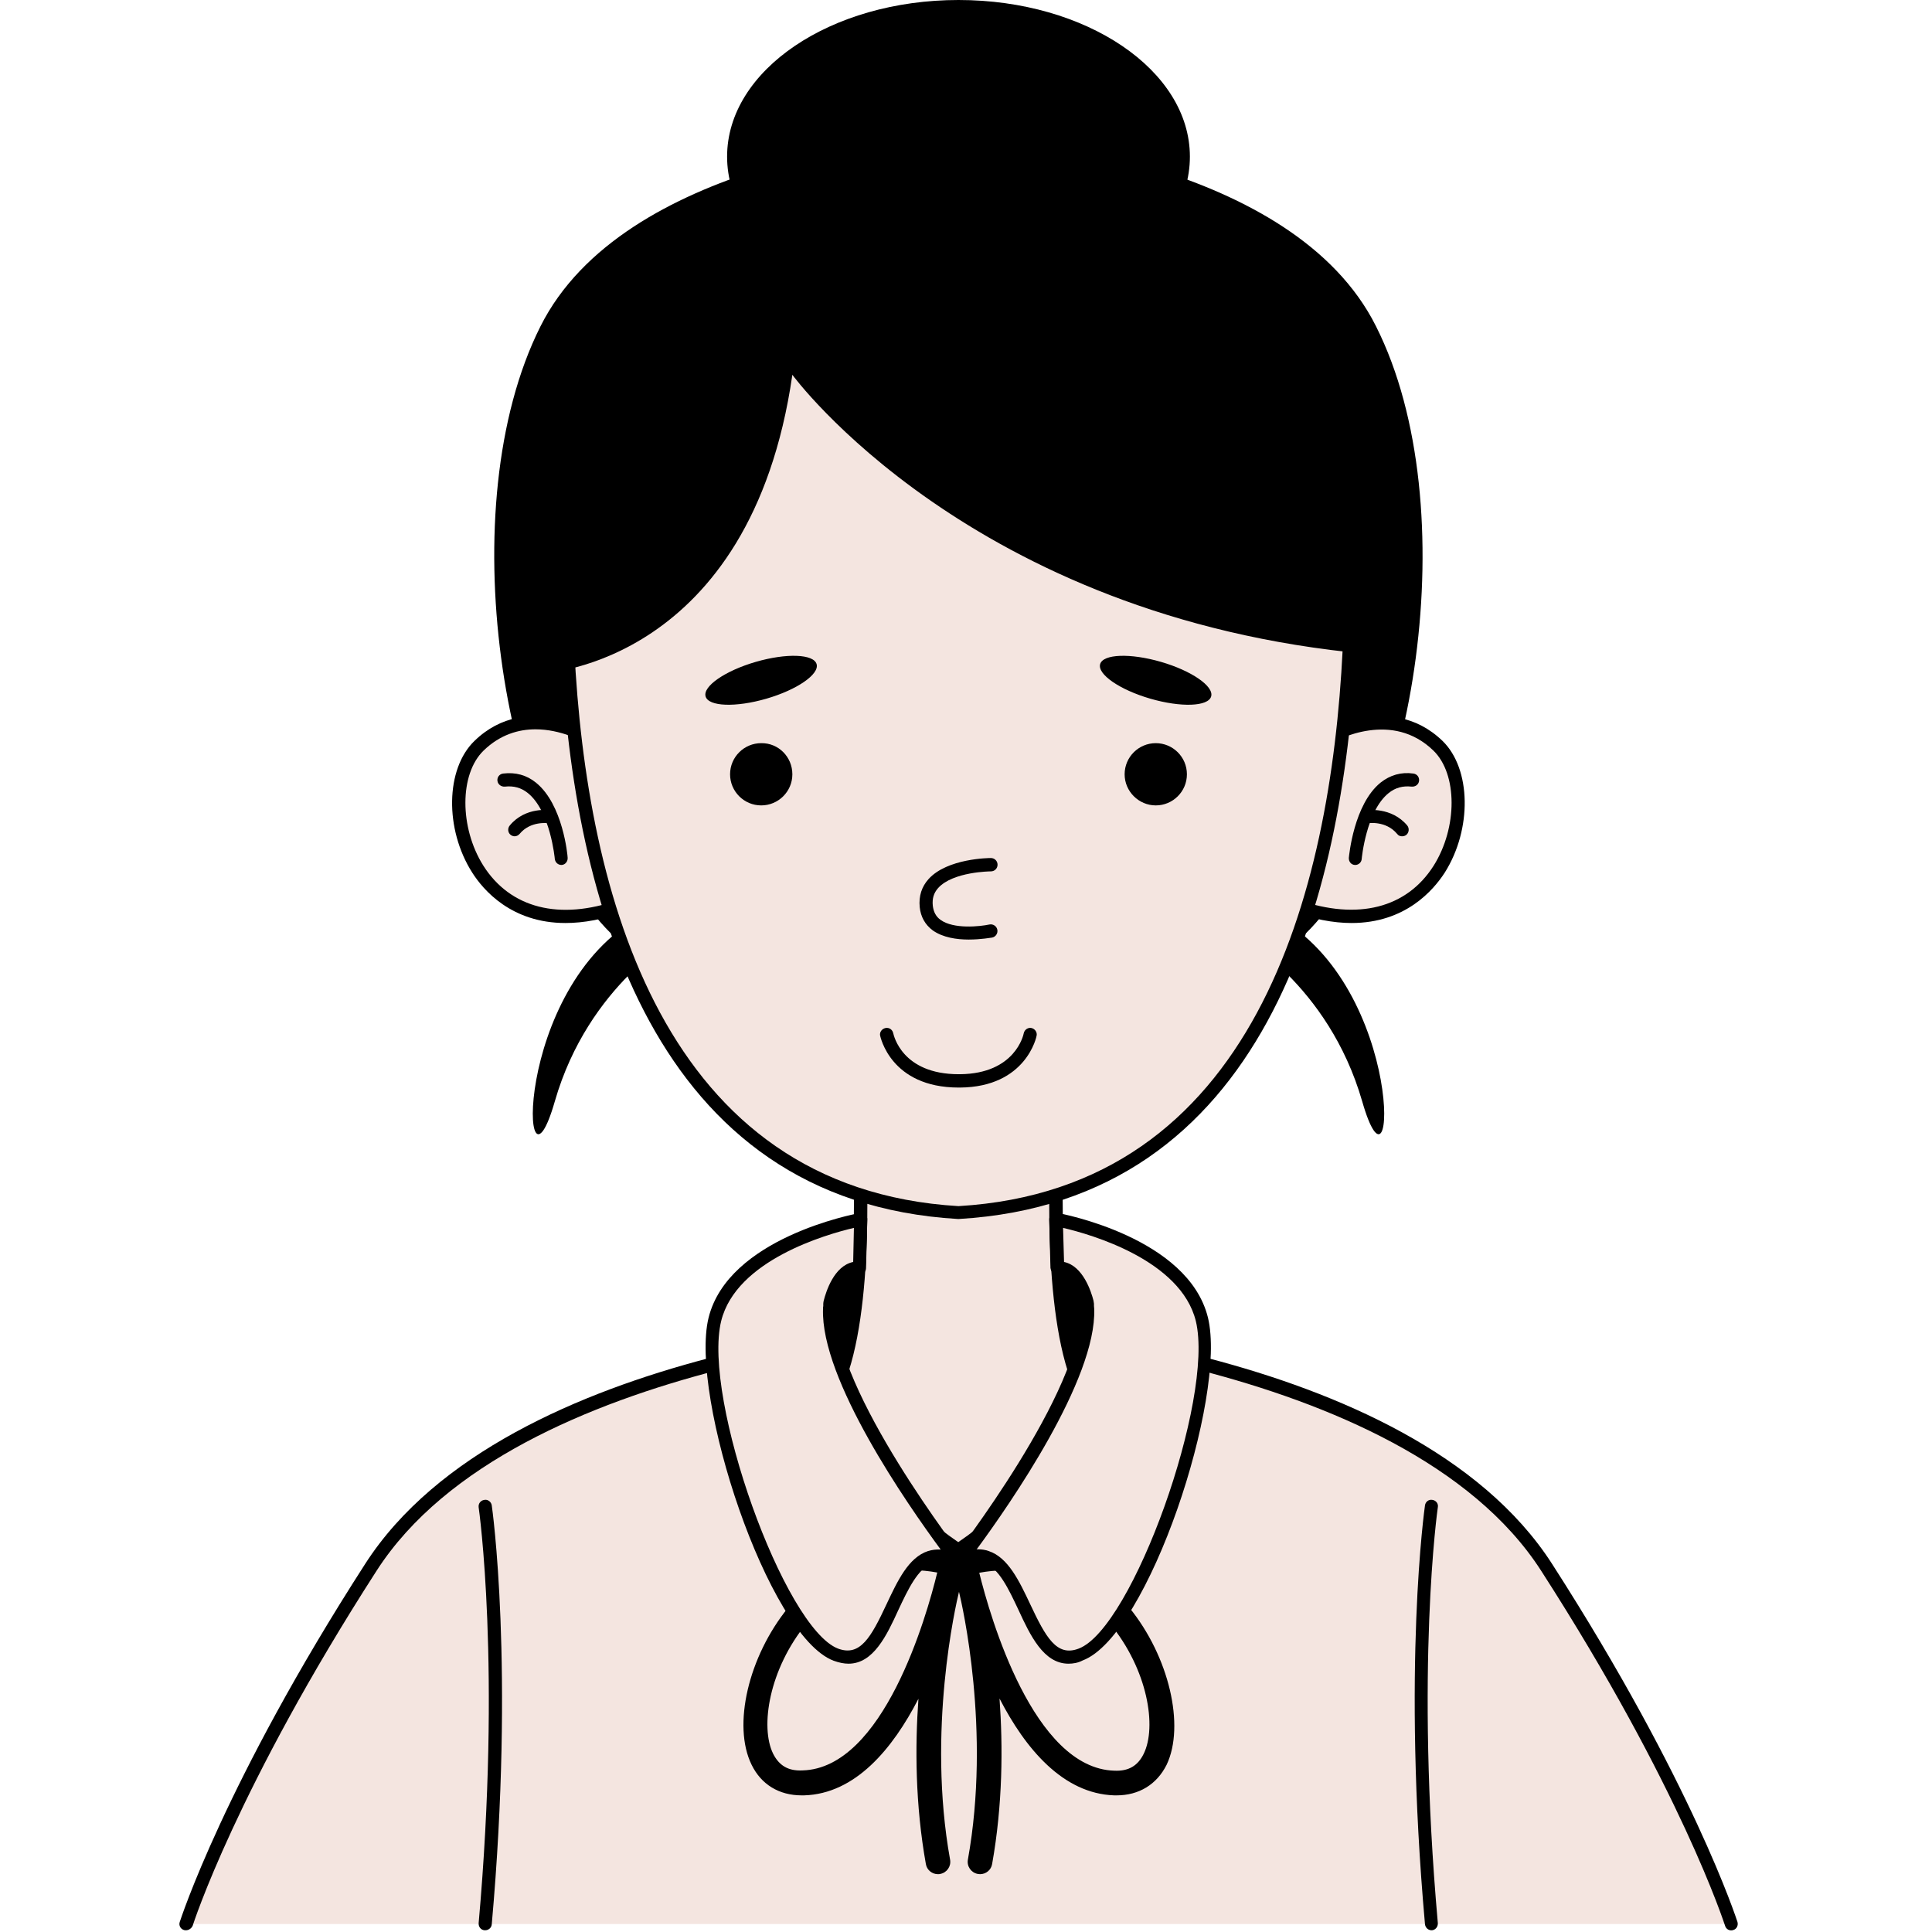 <svg xmlns="http://www.w3.org/2000/svg" xmlns:xlink="http://www.w3.org/1999/xlink" width="500" zoomAndPan="magnify" viewBox="0 0 375 375" height="500" preserveAspectRatio="xMidYMid meet" version="1.0"><defs><clipPath id="8187e44b68"><path d="M 34.688 255 L 337.688 255 L 337.688 375 L 34.688 375 Z M 34.688 255 " clip-rule="nonzero"/></clipPath></defs><path fill="#000000" d="M 163.441 24.551 C 163.301 24.551 163.059 24.551 162.82 24.602 L 162.82 24.504 C 162.82 24.504 163.059 24.504 163.441 24.551 Z M 163.441 24.551 " fill-opacity="1" fill-rule="nonzero"/><path fill="#000000" d="M 164.164 24.504 L 164.164 24.602 C 163.922 24.551 163.684 24.551 163.539 24.551 C 163.922 24.504 164.164 24.504 164.164 24.504 Z M 164.164 24.504 " fill-opacity="1" fill-rule="nonzero"/><path fill="#000000" d="M 240.312 181.555 C 240.312 181.555 257.828 190.953 264.402 213.777 C 270.977 236.652 272.988 191.719 247.703 177.859 " fill-opacity="1" fill-rule="nonzero"/><path fill="#000000" d="M 131.773 181.555 C 131.773 181.555 114.262 190.953 107.688 213.777 C 101.113 236.652 99.098 191.719 124.383 177.859 " fill-opacity="1" fill-rule="nonzero"/><path fill="#000000" d="M 230.957 30.402 C 230.957 47.188 210.852 60.805 186.043 60.805 C 161.234 60.805 141.129 47.188 141.129 30.402 C 141.129 13.617 161.234 0 186.043 0 C 210.852 0 230.957 13.617 230.957 30.402 Z M 230.957 30.402 " fill-opacity="1" fill-rule="nonzero"/><path fill="#000000" d="M 253.508 181.121 L 118.531 181.121 C 97.609 160.5 87.293 98.449 104.902 63.348 C 120.977 31.266 175.969 26.469 185.324 25.895 C 185.562 25.848 185.805 25.848 185.949 25.848 C 185.996 25.848 185.996 25.848 186.043 25.848 C 186.188 25.848 186.426 25.848 186.668 25.895 C 196.023 26.469 251.062 31.266 267.09 63.348 C 284.746 98.449 274.527 160.5 253.508 181.121 Z M 253.508 181.121 " fill-opacity="1" fill-rule="nonzero"/><path fill="#f4e5e0" d="M 335.992 373.418 L 36.094 373.418 C 36.094 373.418 44.348 347.09 71.938 304.219 C 99.48 261.348 186.043 257.082 186.043 257.082 C 186.043 257.082 272.605 261.348 300.148 304.219 C 327.738 347.09 335.992 373.418 335.992 373.418 Z M 335.992 373.418 " fill-opacity="1" fill-rule="nonzero"/><path fill="#f4e5e0" d="M 36.094 373.418 C 36.094 373.418 44.348 347.09 71.938 304.219 C 99.48 261.348 186.043 257.082 186.043 257.082 C 186.043 257.082 272.605 261.348 300.148 304.219 C 327.738 347.09 335.992 373.418 335.992 373.418 " fill-opacity="1" fill-rule="nonzero"/><g clip-path="url(#8187e44b68)"><path fill="#000000" d="M 36.094 374.664 C 35.949 374.664 35.855 374.664 35.711 374.617 C 35.039 374.426 34.656 373.707 34.895 373.035 C 34.992 372.793 43.531 346.035 70.883 303.547 C 98.473 260.629 182.445 255.977 185.996 255.836 C 189.691 256.027 273.66 260.629 301.254 303.547 C 328.602 346.082 337.145 372.793 337.238 373.035 C 337.434 373.707 337.098 374.426 336.426 374.617 C 335.754 374.855 335.031 374.473 334.84 373.801 C 334.746 373.562 326.301 347.09 299.141 304.891 C 272.27 263.074 186.906 258.375 186.043 258.328 C 185.324 258.375 99.961 263.074 73.09 304.891 C 45.93 347.09 37.484 373.512 37.391 373.801 C 37.148 374.328 36.621 374.664 36.094 374.664 Z M 36.094 374.664 " fill-opacity="1" fill-rule="nonzero"/></g><path fill="#000000" d="M 219.199 312.035 C 210.898 301.82 199.047 297.844 186.668 301.055 C 186.426 301.102 186.234 301.246 186.09 301.344 C 185.898 301.246 185.707 301.102 185.516 301.055 C 173.137 297.844 161.285 301.82 152.984 312.035 C 145.258 321.531 142.137 334.91 145.883 342.535 C 147.754 346.371 151.207 348.48 155.621 348.48 C 155.766 348.48 155.91 348.48 156.055 348.48 C 166.035 348.195 173.281 339.418 178.27 329.73 C 177.598 338.988 177.645 350.254 179.711 361.812 C 179.902 362.965 180.91 363.777 182.062 363.777 C 182.203 363.777 182.348 363.777 182.492 363.73 C 183.789 363.492 184.652 362.246 184.41 360.949 C 179.902 335.918 185.516 311.508 186.141 308.969 C 186.762 311.508 192.379 335.918 187.867 360.949 C 187.629 362.246 188.492 363.492 189.785 363.73 C 189.93 363.73 190.074 363.777 190.219 363.777 C 191.371 363.777 192.379 362.965 192.57 361.812 C 194.633 350.254 194.68 338.988 194.008 329.684 C 199 339.371 206.293 348.145 216.273 348.48 C 216.418 348.48 216.562 348.48 216.707 348.48 C 221.07 348.48 224.527 346.371 226.445 342.535 C 230.043 334.957 226.926 321.531 219.199 312.035 Z M 155.766 343.637 C 152.984 343.781 151.207 342.68 150.055 340.379 C 147.512 335.199 149.238 324.023 156.582 315.059 C 160.516 310.262 168.867 302.828 181.918 305.227 C 179.855 313.762 171.457 343.207 155.766 343.637 Z M 221.984 340.426 C 220.879 342.68 219.105 343.828 216.273 343.688 C 200.582 343.207 192.184 313.812 190.074 305.273 C 203.125 302.879 211.477 310.309 215.41 315.105 C 222.801 324.074 224.574 335.199 221.984 340.426 Z M 221.984 340.426 " fill-opacity="1" fill-rule="nonzero"/><path fill="#f4e5e0" d="M 208.598 265.953 C 208.598 265.953 208.836 285.855 186.043 300.863 C 163.25 285.855 163.492 265.953 163.492 265.953 C 169.344 247.922 166.273 213.301 166.273 213.301 L 205.812 213.301 C 205.812 213.301 202.742 247.922 208.598 265.953 Z M 208.598 265.953 " fill-opacity="1" fill-rule="nonzero"/><path fill="#000000" d="M 186.043 302.398 L 185.324 301.918 C 162.195 286.715 162.195 266.77 162.195 265.953 L 162.242 265.57 C 167.953 247.969 164.98 213.777 164.98 213.395 L 164.836 212.004 L 207.156 212.004 L 207.059 213.395 C 207.012 213.73 204.086 247.969 209.797 265.57 L 209.844 265.953 C 209.844 266.77 209.844 286.715 186.715 301.918 Z M 164.738 266.145 C 164.785 268.109 165.938 285.711 185.996 299.328 C 206.148 285.66 207.203 268.109 207.254 266.145 C 202.07 249.887 203.844 221.258 204.375 214.594 L 167.617 214.594 C 168.145 221.258 169.969 249.84 164.738 266.145 Z M 164.738 266.145 " fill-opacity="1" fill-rule="nonzero"/><path fill="#f4e5e0" d="M 256.438 143.863 C 256.438 143.863 269.297 135.277 279.082 144.773 C 288.871 154.27 280.621 186.875 250.582 175.512 Z M 256.438 143.863 " fill-opacity="1" fill-rule="nonzero"/><path fill="#000000" d="M 262.336 179.156 C 258.883 179.156 254.805 178.438 250.199 176.711 L 249.191 176.328 L 255.285 143.047 L 255.715 142.758 C 255.859 142.664 269.535 133.742 279.996 143.812 C 285.562 149.234 285.754 160.934 280.426 169.375 C 278.219 172.777 272.797 179.156 262.336 179.156 Z M 252.07 174.695 C 263.539 178.676 273.039 176.277 278.27 168.031 C 282.922 160.645 282.922 150.238 278.219 145.684 C 270.254 137.965 259.844 143.336 257.586 144.629 Z M 252.07 174.695 " fill-opacity="1" fill-rule="nonzero"/><path fill="#f4e5e0" d="M 263.059 166.594 C 263.059 166.594 264.496 150.145 274.191 151.391 " fill-opacity="1" fill-rule="nonzero"/><path fill="#000000" d="M 263.059 167.887 C 263.008 167.887 262.961 167.887 262.961 167.887 C 262.242 167.84 261.762 167.215 261.809 166.496 C 261.859 166.066 262.77 156.137 267.953 151.918 C 269.824 150.43 271.98 149.809 274.332 150.145 C 275.055 150.238 275.531 150.863 275.438 151.582 C 275.34 152.301 274.719 152.734 273.996 152.684 C 272.316 152.492 270.832 152.879 269.535 153.934 C 265.168 157.434 264.305 166.641 264.305 166.734 C 264.258 167.359 263.73 167.887 263.059 167.887 Z M 263.059 167.887 " fill-opacity="1" fill-rule="nonzero"/><path fill="#f4e5e0" d="M 265.359 158.535 C 265.359 158.535 269.488 157.863 272.125 161.031 " fill-opacity="1" fill-rule="nonzero"/><path fill="#000000" d="M 272.125 162.324 C 271.742 162.324 271.406 162.18 271.168 161.844 C 269.008 159.254 265.602 159.781 265.551 159.781 C 264.879 159.926 264.207 159.398 264.113 158.727 C 264.016 158.055 264.496 157.387 265.168 157.289 C 265.359 157.242 270.062 156.57 273.133 160.215 C 273.566 160.742 273.52 161.559 272.988 162.035 C 272.75 162.227 272.461 162.324 272.125 162.324 Z M 272.125 162.324 " fill-opacity="1" fill-rule="nonzero"/><path fill="#f4e5e0" d="M 115.605 143.863 C 115.605 143.863 102.742 135.277 92.957 144.773 C 83.168 154.27 91.418 186.875 121.457 175.512 Z M 115.605 143.863 " fill-opacity="1" fill-rule="nonzero"/><path fill="#000000" d="M 109.75 179.156 C 99.289 179.156 93.82 172.777 91.66 169.375 C 86.285 160.934 86.477 149.234 92.09 143.812 C 102.504 133.695 116.227 142.664 116.371 142.758 L 116.805 143.047 L 122.898 176.328 L 121.891 176.711 C 117.234 178.484 113.203 179.156 109.75 179.156 Z M 103.945 141.559 C 100.68 141.559 97.082 142.566 93.867 145.684 C 89.164 150.238 89.164 160.645 93.82 168.031 C 99.051 176.277 108.551 178.723 120.02 174.695 L 114.5 144.629 C 113.109 143.812 108.836 141.559 103.945 141.559 Z M 103.945 141.559 " fill-opacity="1" fill-rule="nonzero"/><path fill="#f4e5e0" d="M 108.98 166.594 C 108.98 166.594 107.543 150.145 97.848 151.391 " fill-opacity="1" fill-rule="nonzero"/><path fill="#000000" d="M 108.98 167.887 C 108.309 167.887 107.781 167.406 107.688 166.734 C 107.688 166.641 106.824 157.434 102.457 153.934 C 101.16 152.879 99.672 152.492 97.992 152.684 C 97.273 152.734 96.648 152.254 96.555 151.582 C 96.457 150.863 96.938 150.238 97.656 150.145 C 100.059 149.855 102.215 150.43 104.039 151.918 C 109.27 156.137 110.18 166.066 110.18 166.496 C 110.23 167.215 109.703 167.84 109.031 167.887 C 109.078 167.887 109.031 167.887 108.98 167.887 Z M 108.98 167.887 " fill-opacity="1" fill-rule="nonzero"/><path fill="#f4e5e0" d="M 106.68 158.535 C 106.68 158.535 102.551 157.863 99.914 161.031 " fill-opacity="1" fill-rule="nonzero"/><path fill="#000000" d="M 99.914 162.324 C 99.625 162.324 99.336 162.227 99.098 162.035 C 98.57 161.605 98.473 160.789 98.953 160.215 C 102.023 156.523 106.727 157.242 106.918 157.289 C 107.637 157.387 108.07 158.055 107.973 158.727 C 107.879 159.445 107.16 159.926 106.488 159.781 C 106.293 159.781 102.984 159.305 100.871 161.844 C 100.633 162.133 100.25 162.324 99.914 162.324 Z M 99.914 162.324 " fill-opacity="1" fill-rule="nonzero"/><path fill="#f4e5e0" d="M 186.043 235.359 C 127.695 231.953 112.582 174.168 110.18 126.117 C 108.359 89.77 130.957 57.641 162.531 50.879 C 178.078 47.523 194.008 47.523 209.508 50.879 C 241.082 57.688 263.68 89.77 261.859 126.117 C 259.508 174.168 244.391 231.953 186.043 235.359 Z M 186.043 235.359 " fill-opacity="1" fill-rule="nonzero"/><path fill="#000000" d="M 186.043 236.605 L 185.949 236.605 C 126.641 233.152 111.285 174.648 108.887 126.168 C 107.062 89.434 130 56.539 162.242 49.586 C 178.031 46.18 194.008 46.18 209.797 49.586 C 242.039 56.539 264.977 89.434 263.152 126.168 C 260.754 174.648 245.449 233.152 186.09 236.605 Z M 186.043 49.633 C 178.27 49.633 170.543 50.449 162.82 52.125 C 131.773 58.793 109.703 90.586 111.477 126.07 C 113.828 173.496 128.703 230.707 186.043 234.109 C 243.434 230.707 258.258 173.496 260.609 126.07 C 262.387 90.586 240.312 58.793 209.27 52.125 C 201.543 50.449 193.77 49.633 186.043 49.633 Z M 186.043 49.633 " fill-opacity="1" fill-rule="nonzero"/><path fill="#000000" d="M 158.5 128.898 C 159.078 130.867 154.711 133.887 148.762 135.613 C 142.809 137.34 137.531 137.148 136.957 135.184 C 136.379 133.215 140.746 130.195 146.695 128.469 C 152.648 126.742 157.926 126.934 158.5 128.898 Z M 158.5 128.898 " fill-opacity="1" fill-rule="nonzero"/><path fill="#000000" d="M 213.539 128.898 C 212.961 130.867 217.328 133.887 223.277 135.613 C 229.23 137.34 234.508 137.148 235.082 135.184 C 235.66 133.215 231.293 130.195 225.344 128.469 C 219.391 126.742 214.113 126.934 213.539 128.898 Z M 213.539 128.898 " fill-opacity="1" fill-rule="nonzero"/><path fill="#000000" d="M 153.797 150.289 C 153.797 153.645 151.062 156.328 147.754 156.328 C 144.395 156.328 141.707 153.598 141.707 150.289 C 141.707 146.93 144.441 144.246 147.754 144.246 C 151.113 144.199 153.797 146.93 153.797 150.289 Z M 153.797 150.289 " fill-opacity="1" fill-rule="nonzero"/><path fill="#000000" d="M 230.379 150.289 C 230.379 153.645 227.645 156.328 224.336 156.328 C 221.023 156.328 218.289 153.598 218.289 150.289 C 218.289 146.93 221.023 144.246 224.336 144.246 C 227.645 144.246 230.379 146.93 230.379 150.289 Z M 230.379 150.289 " fill-opacity="1" fill-rule="nonzero"/><path fill="#f4e5e0" d="M 192.328 167.887 C 192.328 167.887 178.988 167.887 179.805 175.941 C 180.527 183.23 192.328 180.691 192.328 180.691 " fill-opacity="1" fill-rule="nonzero"/><path fill="#000000" d="M 188.012 182.367 C 185.707 182.367 183.02 181.984 181.055 180.594 C 179.566 179.492 178.703 177.957 178.512 176.039 C 178.316 173.93 178.895 172.105 180.238 170.621 C 183.883 166.594 191.992 166.543 192.328 166.543 C 193.051 166.543 193.625 167.121 193.625 167.84 C 193.625 168.559 193.051 169.133 192.328 169.133 C 192.234 169.133 184.988 169.18 182.109 172.348 C 181.246 173.305 180.91 174.41 181.055 175.801 C 181.195 177 181.676 177.91 182.539 178.531 C 185.082 180.402 190.266 179.828 192.043 179.445 C 192.715 179.301 193.434 179.73 193.578 180.449 C 193.723 181.121 193.289 181.84 192.57 181.984 C 192.426 181.984 190.457 182.367 188.012 182.367 Z M 188.012 182.367 " fill-opacity="1" fill-rule="nonzero"/><path fill="#f4e5e0" d="M 172.082 200.785 C 172.082 200.785 173.711 209.941 186.332 209.797 C 198.375 209.703 199.957 200.785 199.957 200.785 " fill-opacity="1" fill-rule="nonzero"/><path fill="#000000" d="M 186.09 211.094 C 172.801 211.094 170.879 201.117 170.832 201.023 C 170.688 200.352 171.168 199.68 171.887 199.535 C 172.609 199.395 173.23 199.871 173.375 200.543 C 173.473 200.926 175.055 208.504 186.09 208.504 C 186.188 208.504 186.234 208.504 186.332 208.504 C 197.078 208.406 198.664 200.832 198.711 200.543 C 198.855 199.871 199.527 199.391 200.199 199.535 C 200.871 199.68 201.352 200.352 201.207 201.023 C 201.207 201.117 199.238 210.996 186.332 211.094 C 186.234 211.094 186.188 211.094 186.09 211.094 Z M 186.09 211.094 " fill-opacity="1" fill-rule="nonzero"/><path fill="#f4e5e0" d="M 277.883 292.375 C 277.883 292.375 273.375 323.02 277.883 373.418 " fill-opacity="1" fill-rule="nonzero"/><path fill="#000000" d="M 277.883 374.664 C 277.211 374.664 276.684 374.184 276.59 373.512 C 272.125 323.547 276.539 292.52 276.59 292.184 C 276.684 291.512 277.309 290.984 278.027 291.129 C 278.746 291.223 279.227 291.895 279.082 292.566 C 279.035 292.855 274.668 323.641 279.082 373.273 C 279.133 373.992 278.605 374.617 277.934 374.664 C 277.934 374.664 277.934 374.664 277.883 374.664 Z M 277.883 374.664 " fill-opacity="1" fill-rule="nonzero"/><path fill="#f4e5e0" d="M 94.156 292.375 C 94.156 292.375 98.664 323.02 94.156 373.418 " fill-opacity="1" fill-rule="nonzero"/><path fill="#000000" d="M 94.156 374.664 C 94.105 374.664 94.059 374.664 94.059 374.664 C 93.34 374.617 92.859 373.992 92.906 373.273 C 97.32 323.641 92.957 292.855 92.906 292.566 C 92.812 291.848 93.293 291.223 94.012 291.129 C 94.684 290.984 95.355 291.512 95.449 292.184 C 95.5 292.473 99.914 323.547 95.449 373.512 C 95.402 374.184 94.828 374.664 94.156 374.664 Z M 94.156 374.664 " fill-opacity="1" fill-rule="nonzero"/><path fill="#000000" d="M 153.797 72.746 C 153.797 72.746 188.297 119.934 265.457 126.934 C 265.457 126.934 274.332 92.984 246.262 63.441 C 218.191 33.902 157.637 43.16 157.637 43.16 C 157.637 43.16 100.395 39.082 105.574 130.625 C 105.574 130.625 145.688 128.852 153.797 72.746 Z M 153.797 72.746 " fill-opacity="1" fill-rule="nonzero"/><path fill="#000000" d="M 162.102 271.609 C 162.102 271.609 166.852 254.301 166.898 242.457 L 158.164 245.812 C 158.164 245.812 158.117 261.207 162.102 271.609 Z M 162.102 271.609 " fill-opacity="1" fill-rule="nonzero"/><path fill="#000000" d="M 209.699 271.609 C 209.699 271.609 204.949 254.301 204.902 242.457 L 213.633 245.812 C 213.633 245.812 213.73 261.207 209.699 271.609 Z M 209.699 271.609 " fill-opacity="1" fill-rule="nonzero"/><path fill="#f4e5e0" d="M 186.043 303.117 C 172.848 295.875 174.145 325.656 162.293 321.148 C 150.441 316.688 135.133 270.988 138.781 256.074 C 142.473 241.16 167.09 236.699 167.09 236.699 L 166.852 246.102 C 163.059 245.859 161.477 251.375 161.141 252.719 C 161.094 252.91 161.094 253.004 161.094 253.004 C 161.094 253.34 161.043 253.676 161.043 254.012 C 160.469 270.316 186.043 303.117 186.043 303.117 Z M 186.043 303.117 " fill-opacity="1" fill-rule="nonzero"/><path fill="#000000" d="M 164.691 322.922 C 163.828 322.922 162.867 322.73 161.812 322.348 C 149.047 317.551 133.789 271.035 137.531 255.785 C 141.371 240.25 165.844 235.645 166.852 235.453 C 167.234 235.406 167.617 235.5 167.906 235.742 C 168.195 235.98 168.387 236.363 168.336 236.75 L 168.098 246.148 C 168.098 246.484 167.953 246.82 167.664 247.059 C 167.426 247.297 167.09 247.441 166.707 247.395 C 166.656 247.395 166.609 247.395 166.562 247.395 C 163.875 247.395 162.578 252.094 162.34 253.055 C 162.34 253.246 162.293 253.438 162.293 253.629 L 162.293 254.059 C 161.715 269.742 186.762 302.062 187.004 302.398 C 187.387 302.879 187.34 303.547 186.957 304.027 C 186.57 304.508 185.898 304.605 185.371 304.316 C 183.645 303.355 182.203 303.117 180.91 303.5 C 178.176 304.41 176.254 308.488 174.383 312.469 C 172.129 317.406 169.539 322.922 164.691 322.922 Z M 165.746 238.332 C 160.422 239.578 142.906 244.566 139.98 256.41 C 136.285 271.469 152.215 316.016 162.676 319.996 C 166.945 321.578 169.059 317.84 172.082 311.363 C 174.191 306.906 176.305 302.301 180.141 301.055 C 180.91 300.816 181.727 300.719 182.59 300.766 C 176.16 292.039 159.219 267.727 159.75 254.012 C 159.75 253.867 159.75 253.676 159.797 253.484 L 159.797 253.055 C 159.797 252.957 159.844 252.527 159.891 252.43 C 160.324 250.75 161.859 245.715 165.602 244.949 Z M 165.746 238.332 " fill-opacity="1" fill-rule="nonzero"/><path fill="#f4e5e0" d="M 186.043 303.117 C 199.238 295.875 197.945 325.656 209.797 321.148 C 221.648 316.688 236.953 270.988 233.309 256.074 C 229.613 241.16 204.996 236.699 204.996 236.699 L 205.238 246.102 C 209.027 245.859 210.609 251.375 210.945 252.719 C 210.996 252.91 210.996 253.004 210.996 253.004 C 210.996 253.34 211.043 253.676 211.043 254.012 C 211.617 270.316 186.043 303.117 186.043 303.117 Z M 186.043 303.117 " fill-opacity="1" fill-rule="nonzero"/><path fill="#000000" d="M 207.395 322.922 C 202.551 322.922 199.957 317.406 197.656 312.422 C 195.785 308.441 193.863 304.363 191.129 303.453 C 189.883 303.02 188.395 303.309 186.668 304.27 C 186.141 304.555 185.469 304.461 185.082 303.98 C 184.699 303.5 184.652 302.828 185.035 302.352 C 185.277 302.016 210.324 269.742 209.746 254.059 L 209.746 253.582 C 209.746 253.391 209.699 253.195 209.699 253.004 C 209.461 252.047 208.117 247.348 205.43 247.348 C 205.383 247.348 205.285 247.348 205.188 247.348 C 204.852 247.348 204.566 247.203 204.324 247.012 C 204.086 246.77 203.941 246.434 203.895 246.102 L 203.652 236.699 C 203.652 236.316 203.797 235.934 204.086 235.695 C 204.375 235.453 204.758 235.359 205.141 235.406 C 206.195 235.598 230.621 240.203 234.461 255.738 C 238.203 271.035 222.941 317.504 210.133 322.297 C 209.219 322.777 208.262 322.922 207.395 322.922 Z M 189.883 300.719 C 190.555 300.719 191.227 300.816 191.898 301.055 C 195.688 302.301 197.848 306.906 199.957 311.363 C 202.98 317.789 205.094 321.629 209.363 319.996 C 219.824 316.066 235.754 271.469 232.109 256.41 C 229.18 244.566 211.715 239.578 206.34 238.332 L 206.531 244.949 C 210.227 245.715 211.812 250.75 212.242 252.43 C 212.242 252.527 212.34 252.91 212.34 253.055 L 212.34 253.484 C 212.34 253.676 212.387 253.867 212.387 254.059 C 212.867 267.727 195.977 292.039 189.547 300.766 C 189.594 300.719 189.738 300.719 189.883 300.719 Z M 189.883 300.719 " fill-opacity="1" fill-rule="nonzero"/></svg>